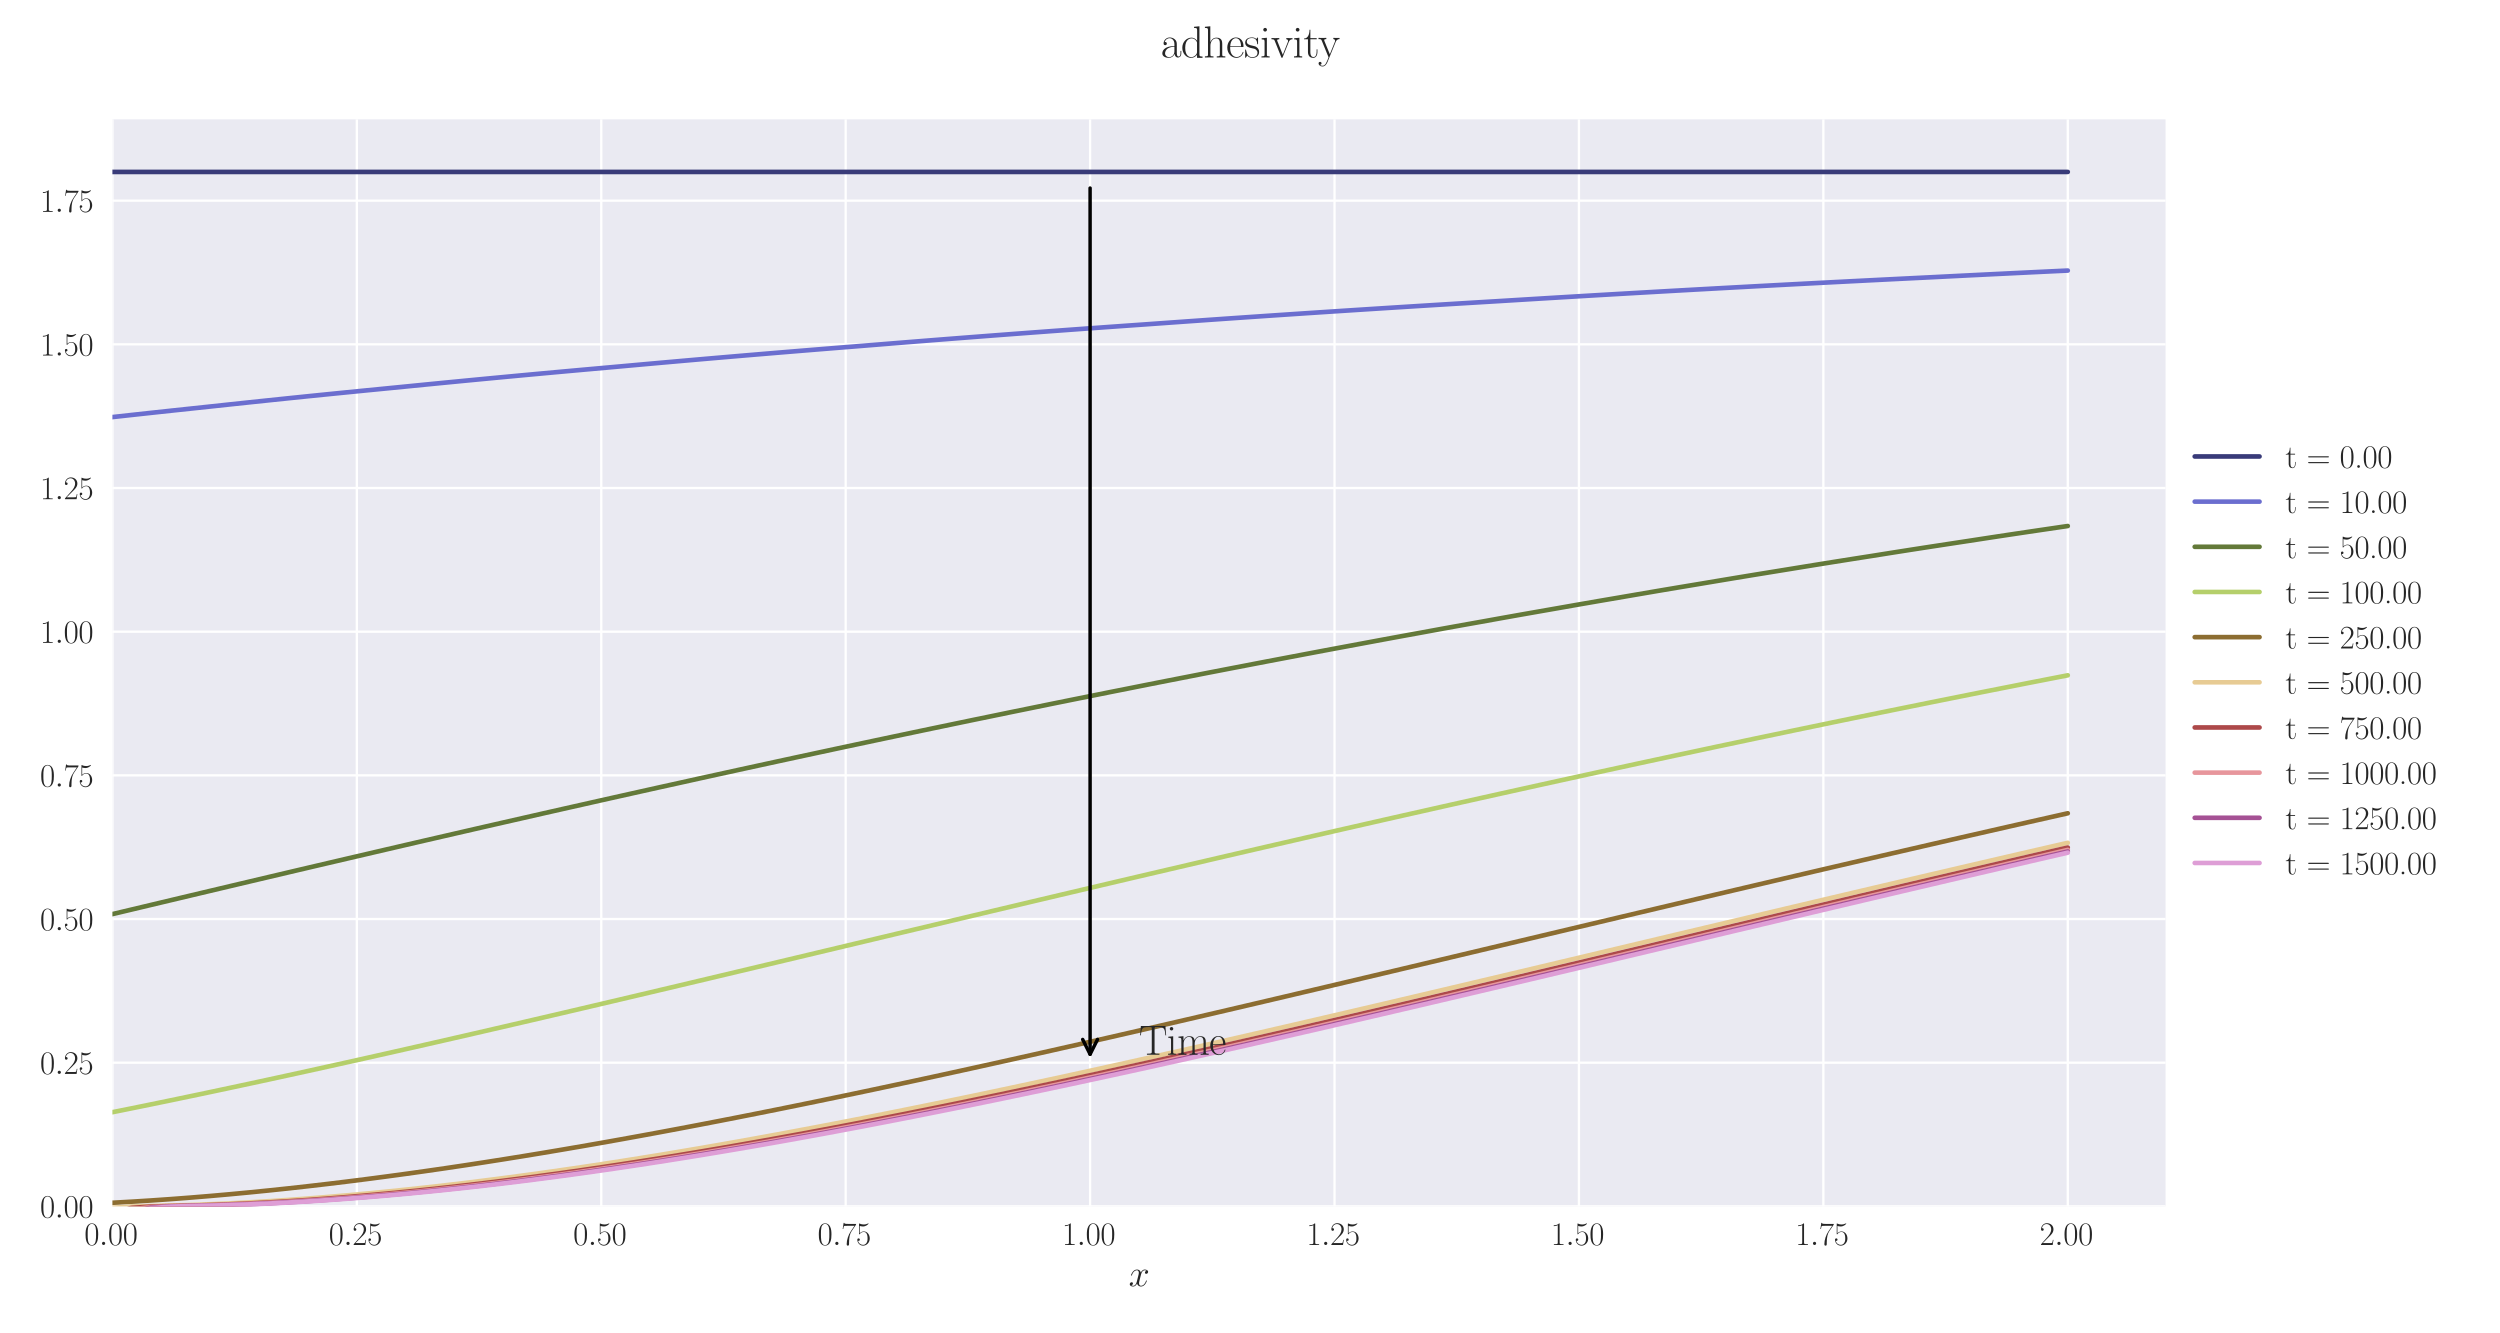 <?xml version="1.0" encoding="utf-8" standalone="no"?>
<!DOCTYPE svg PUBLIC "-//W3C//DTD SVG 1.1//EN"
  "http://www.w3.org/Graphics/SVG/1.1/DTD/svg11.dtd">
<svg xmlns:xlink="http://www.w3.org/1999/xlink" width="1080pt" height="576pt" viewBox="0 0 1080 576" xmlns="http://www.w3.org/2000/svg" version="1.1">
 <defs>
  <style type="text/css">*{stroke-linejoin: round; stroke-linecap: butt}</style>
 </defs>
 <g id="figure_1">
  <g id="patch_1">
   <path d="M 0 576 
L 1080 576 
L 1080 0 
L 0 0 
z
" style="fill: #ffffff"/>
  </g>
  <g id="axes_1">
   <g id="patch_2">
    <path d="M 48.559 521.153 
L 935.518 521.153 
L 935.518 51.564 
L 48.559 51.564 
z
" style="fill: #eaeaf2"/>
   </g>
   <g id="matplotlib.axis_1">
    <g id="xtick_1">
     <g id="line2d_1">
      <path d="M 48.559 521.153 
L 48.559 51.564 
" clip-path="url(#p261c149f44)" style="fill: none; stroke: #ffffff; stroke-linecap: round"/>
     </g>
     <g id="line2d_2"/>
     <g id="text_1">
      <!-- $\mathdefault{0.00}$ -->
      <g style="fill: #262626" transform="translate(36.42 537.839) scale(0.14 -0.14)">
       <defs>
        <path id="CMR17-30" d="M 2688 2025 
C 2688 2416 2682 3080 2413 3591 
C 2176 4039 1798 4198 1466 4198 
C 1158 4198 768 4058 525 3597 
C 269 3118 243 2524 243 2025 
C 243 1661 250 1106 448 619 
C 723 -39 1216 -128 1466 -128 
C 1760 -128 2208 -7 2470 600 
C 2662 1042 2688 1559 2688 2025 
z
M 1466 -26 
C 1056 -26 813 325 723 812 
C 653 1188 653 1738 653 2096 
C 653 2588 653 2997 736 3387 
C 858 3929 1216 4096 1466 4096 
C 1728 4096 2067 3923 2189 3400 
C 2272 3036 2278 2607 2278 2096 
C 2278 1680 2278 1169 2202 792 
C 2067 95 1690 -26 1466 -26 
z
" transform="scale(0.016)"/>
        <path id="CMMI12-3a" d="M 1178 307 
C 1178 492 1024 619 870 619 
C 685 619 557 466 557 313 
C 557 128 710 0 864 0 
C 1050 0 1178 153 1178 307 
z
" transform="scale(0.016)"/>
       </defs>
       <use xlink:href="#CMR17-30" transform="scale(0.996)"/>
       <use xlink:href="#CMMI12-3a" transform="translate(45.69 0) scale(0.996)"/>
       <use xlink:href="#CMR17-30" transform="translate(72.788 0) scale(0.996)"/>
       <use xlink:href="#CMR17-30" transform="translate(118.478 0) scale(0.996)"/>
      </g>
     </g>
    </g>
    <g id="xtick_2">
     <g id="line2d_3">
      <path d="M 154.149 521.153 
L 154.149 51.564 
" clip-path="url(#p261c149f44)" style="fill: none; stroke: #ffffff; stroke-linecap: round"/>
     </g>
     <g id="line2d_4"/>
     <g id="text_2">
      <!-- $\mathdefault{0.25}$ -->
      <g style="fill: #262626" transform="translate(142.01 537.839) scale(0.14 -0.14)">
       <defs>
        <path id="CMR17-32" d="M 2669 989 
L 2554 989 
C 2490 536 2438 459 2413 420 
C 2381 369 1920 369 1830 369 
L 602 369 
C 832 619 1280 1072 1824 1597 
C 2214 1967 2669 2402 2669 3035 
C 2669 3790 2067 4224 1395 4224 
C 691 4224 262 3604 262 3030 
C 262 2780 448 2748 525 2748 
C 589 2748 781 2787 781 3010 
C 781 3207 614 3264 525 3264 
C 486 3264 448 3258 422 3245 
C 544 3790 915 4058 1306 4058 
C 1862 4058 2227 3617 2227 3035 
C 2227 2479 1901 2000 1536 1584 
L 262 146 
L 262 0 
L 2515 0 
L 2669 989 
z
" transform="scale(0.016)"/>
        <path id="CMR17-35" d="M 730 3692 
C 794 3666 1056 3584 1325 3584 
C 1920 3584 2246 3911 2432 4100 
C 2432 4157 2432 4192 2394 4192 
C 2387 4192 2374 4192 2323 4163 
C 2099 4058 1837 3973 1517 3973 
C 1325 3973 1037 3999 723 4139 
C 653 4171 640 4171 634 4171 
C 602 4171 595 4164 595 4037 
L 595 2203 
C 595 2089 595 2057 659 2057 
C 691 2057 704 2070 736 2114 
C 941 2401 1222 2522 1542 2522 
C 1766 2522 2246 2382 2246 1289 
C 2246 1085 2246 715 2054 421 
C 1894 159 1645 25 1370 25 
C 947 25 518 320 403 814 
C 429 807 480 795 506 795 
C 589 795 749 840 749 1038 
C 749 1210 627 1280 506 1280 
C 358 1280 262 1190 262 1011 
C 262 454 704 -128 1382 -128 
C 2042 -128 2669 440 2669 1264 
C 2669 2030 2170 2624 1549 2624 
C 1222 2624 947 2503 730 2274 
L 730 3692 
z
" transform="scale(0.016)"/>
       </defs>
       <use xlink:href="#CMR17-30" transform="scale(0.996)"/>
       <use xlink:href="#CMMI12-3a" transform="translate(45.69 0) scale(0.996)"/>
       <use xlink:href="#CMR17-32" transform="translate(72.788 0) scale(0.996)"/>
       <use xlink:href="#CMR17-35" transform="translate(118.478 0) scale(0.996)"/>
      </g>
     </g>
    </g>
    <g id="xtick_3">
     <g id="line2d_5">
      <path d="M 259.74 521.153 
L 259.74 51.564 
" clip-path="url(#p261c149f44)" style="fill: none; stroke: #ffffff; stroke-linecap: round"/>
     </g>
     <g id="line2d_6"/>
     <g id="text_3">
      <!-- $\mathdefault{0.50}$ -->
      <g style="fill: #262626" transform="translate(247.6 537.839) scale(0.14 -0.14)">
       <use xlink:href="#CMR17-30" transform="scale(0.996)"/>
       <use xlink:href="#CMMI12-3a" transform="translate(45.69 0) scale(0.996)"/>
       <use xlink:href="#CMR17-35" transform="translate(72.788 0) scale(0.996)"/>
       <use xlink:href="#CMR17-30" transform="translate(118.478 0) scale(0.996)"/>
      </g>
     </g>
    </g>
    <g id="xtick_4">
     <g id="line2d_7">
      <path d="M 365.33 521.153 
L 365.33 51.564 
" clip-path="url(#p261c149f44)" style="fill: none; stroke: #ffffff; stroke-linecap: round"/>
     </g>
     <g id="line2d_8"/>
     <g id="text_4">
      <!-- $\mathdefault{0.75}$ -->
      <g style="fill: #262626" transform="translate(353.19 537.839) scale(0.14 -0.14)">
       <defs>
        <path id="CMR17-37" d="M 2886 3941 
L 2886 4081 
L 1382 4081 
C 634 4081 621 4165 595 4288 
L 480 4288 
L 294 3094 
L 410 3094 
C 429 3215 474 3540 550 3661 
C 589 3712 1062 3712 1171 3712 
L 2579 3712 
L 1869 2661 
C 1395 1954 1069 999 1069 165 
C 1069 89 1069 -128 1299 -128 
C 1530 -128 1530 89 1530 171 
L 1530 465 
C 1530 1508 1709 2196 2003 2636 
L 2886 3941 
z
" transform="scale(0.016)"/>
       </defs>
       <use xlink:href="#CMR17-30" transform="scale(0.996)"/>
       <use xlink:href="#CMMI12-3a" transform="translate(45.69 0) scale(0.996)"/>
       <use xlink:href="#CMR17-37" transform="translate(72.788 0) scale(0.996)"/>
       <use xlink:href="#CMR17-35" transform="translate(118.478 0) scale(0.996)"/>
      </g>
     </g>
    </g>
    <g id="xtick_5">
     <g id="line2d_9">
      <path d="M 470.92 521.153 
L 470.92 51.564 
" clip-path="url(#p261c149f44)" style="fill: none; stroke: #ffffff; stroke-linecap: round"/>
     </g>
     <g id="line2d_10"/>
     <g id="text_5">
      <!-- $\mathdefault{1.00}$ -->
      <g style="fill: #262626" transform="translate(458.781 537.839) scale(0.14 -0.14)">
       <defs>
        <path id="CMR17-31" d="M 1702 4058 
C 1702 4192 1696 4192 1606 4192 
C 1357 3916 979 3827 621 3827 
C 602 3827 570 3827 563 3808 
C 557 3795 557 3782 557 3648 
C 755 3648 1088 3686 1344 3839 
L 1344 461 
C 1344 236 1331 160 781 160 
L 589 160 
L 589 0 
C 896 0 1216 0 1523 0 
C 1830 0 2150 0 2458 0 
L 2458 160 
L 2266 160 
C 1715 160 1702 230 1702 458 
L 1702 4058 
z
" transform="scale(0.016)"/>
       </defs>
       <use xlink:href="#CMR17-31" transform="scale(0.996)"/>
       <use xlink:href="#CMMI12-3a" transform="translate(45.69 0) scale(0.996)"/>
       <use xlink:href="#CMR17-30" transform="translate(72.788 0) scale(0.996)"/>
       <use xlink:href="#CMR17-30" transform="translate(118.478 0) scale(0.996)"/>
      </g>
     </g>
    </g>
    <g id="xtick_6">
     <g id="line2d_11">
      <path d="M 576.511 521.153 
L 576.511 51.564 
" clip-path="url(#p261c149f44)" style="fill: none; stroke: #ffffff; stroke-linecap: round"/>
     </g>
     <g id="line2d_12"/>
     <g id="text_6">
      <!-- $\mathdefault{1.25}$ -->
      <g style="fill: #262626" transform="translate(564.371 537.839) scale(0.14 -0.14)">
       <use xlink:href="#CMR17-31" transform="scale(0.996)"/>
       <use xlink:href="#CMMI12-3a" transform="translate(45.69 0) scale(0.996)"/>
       <use xlink:href="#CMR17-32" transform="translate(72.788 0) scale(0.996)"/>
       <use xlink:href="#CMR17-35" transform="translate(118.478 0) scale(0.996)"/>
      </g>
     </g>
    </g>
    <g id="xtick_7">
     <g id="line2d_13">
      <path d="M 682.101 521.153 
L 682.101 51.564 
" clip-path="url(#p261c149f44)" style="fill: none; stroke: #ffffff; stroke-linecap: round"/>
     </g>
     <g id="line2d_14"/>
     <g id="text_7">
      <!-- $\mathdefault{1.50}$ -->
      <g style="fill: #262626" transform="translate(669.961 537.839) scale(0.14 -0.14)">
       <use xlink:href="#CMR17-31" transform="scale(0.996)"/>
       <use xlink:href="#CMMI12-3a" transform="translate(45.69 0) scale(0.996)"/>
       <use xlink:href="#CMR17-35" transform="translate(72.788 0) scale(0.996)"/>
       <use xlink:href="#CMR17-30" transform="translate(118.478 0) scale(0.996)"/>
      </g>
     </g>
    </g>
    <g id="xtick_8">
     <g id="line2d_15">
      <path d="M 787.691 521.153 
L 787.691 51.564 
" clip-path="url(#p261c149f44)" style="fill: none; stroke: #ffffff; stroke-linecap: round"/>
     </g>
     <g id="line2d_16"/>
     <g id="text_8">
      <!-- $\mathdefault{1.75}$ -->
      <g style="fill: #262626" transform="translate(775.552 537.839) scale(0.14 -0.14)">
       <use xlink:href="#CMR17-31" transform="scale(0.996)"/>
       <use xlink:href="#CMMI12-3a" transform="translate(45.69 0) scale(0.996)"/>
       <use xlink:href="#CMR17-37" transform="translate(72.788 0) scale(0.996)"/>
       <use xlink:href="#CMR17-35" transform="translate(118.478 0) scale(0.996)"/>
      </g>
     </g>
    </g>
    <g id="xtick_9">
     <g id="line2d_17">
      <path d="M 893.282 521.153 
L 893.282 51.564 
" clip-path="url(#p261c149f44)" style="fill: none; stroke: #ffffff; stroke-linecap: round"/>
     </g>
     <g id="line2d_18"/>
     <g id="text_9">
      <!-- $\mathdefault{2.00}$ -->
      <g style="fill: #262626" transform="translate(881.142 537.839) scale(0.14 -0.14)">
       <use xlink:href="#CMR17-32" transform="scale(0.996)"/>
       <use xlink:href="#CMMI12-3a" transform="translate(45.69 0) scale(0.996)"/>
       <use xlink:href="#CMR17-30" transform="translate(72.788 0) scale(0.996)"/>
       <use xlink:href="#CMR17-30" transform="translate(118.478 0) scale(0.996)"/>
      </g>
     </g>
    </g>
    <g id="text_10">
     <!-- $x$ -->
     <g style="fill: #262626" transform="translate(487.604 555.621) scale(0.16 -0.16)">
      <defs>
       <path id="CMMI12-78" d="M 3034 2606 
C 2829 2567 2752 2414 2752 2293 
C 2752 2139 2874 2088 2963 2088 
C 3155 2088 3290 2254 3290 2427 
C 3290 2695 2982 2816 2714 2816 
C 2323 2816 2106 2433 2048 2312 
C 1901 2816 1504 2816 1389 2816 
C 736 2816 390 1980 390 1839 
C 390 1814 416 1782 461 1782 
C 512 1782 525 1820 538 1846 
C 755 2555 1184 2689 1370 2689 
C 1658 2689 1715 2420 1715 2267 
C 1715 2127 1677 1980 1600 1673 
L 1382 798 
C 1286 415 1101 64 762 64 
C 730 64 570 64 435 147 
C 666 192 717 383 717 460 
C 717 588 621 664 499 664 
C 346 664 179 530 179 326 
C 179 57 480 -64 755 -64 
C 1062 -64 1280 179 1414 441 
C 1517 64 1837 -64 2074 -64 
C 2726 -64 3072 773 3072 913 
C 3072 945 3046 971 3008 971 
C 2950 971 2944 939 2925 888 
C 2752 326 2381 64 2093 64 
C 1869 64 1747 230 1747 492 
C 1747 632 1773 734 1875 1156 
L 2099 2024 
C 2195 2408 2413 2689 2707 2689 
C 2720 2689 2899 2689 3034 2606 
z
" transform="scale(0.016)"/>
      </defs>
      <use xlink:href="#CMMI12-78" transform="scale(0.996)"/>
     </g>
    </g>
   </g>
   <g id="matplotlib.axis_2">
    <g id="ytick_1">
     <g id="line2d_19">
      <path d="M 48.559 521.153 
L 935.518 521.153 
" clip-path="url(#p261c149f44)" style="fill: none; stroke: #ffffff; stroke-linecap: round"/>
     </g>
     <g id="line2d_20"/>
     <g id="text_11">
      <!-- $\mathdefault{0.00}$ -->
      <g style="fill: #262626" transform="translate(17.28 525.996) scale(0.14 -0.14)">
       <use xlink:href="#CMR17-30" transform="scale(0.996)"/>
       <use xlink:href="#CMMI12-3a" transform="translate(45.69 0) scale(0.996)"/>
       <use xlink:href="#CMR17-30" transform="translate(72.788 0) scale(0.996)"/>
       <use xlink:href="#CMR17-30" transform="translate(118.478 0) scale(0.996)"/>
      </g>
     </g>
    </g>
    <g id="ytick_2">
     <g id="line2d_21">
      <path d="M 48.559 459.087 
L 935.518 459.087 
" clip-path="url(#p261c149f44)" style="fill: none; stroke: #ffffff; stroke-linecap: round"/>
     </g>
     <g id="line2d_22"/>
     <g id="text_12">
      <!-- $\mathdefault{0.25}$ -->
      <g style="fill: #262626" transform="translate(17.28 463.93) scale(0.14 -0.14)">
       <use xlink:href="#CMR17-30" transform="scale(0.996)"/>
       <use xlink:href="#CMMI12-3a" transform="translate(45.69 0) scale(0.996)"/>
       <use xlink:href="#CMR17-32" transform="translate(72.788 0) scale(0.996)"/>
       <use xlink:href="#CMR17-35" transform="translate(118.478 0) scale(0.996)"/>
      </g>
     </g>
    </g>
    <g id="ytick_3">
     <g id="line2d_23">
      <path d="M 48.559 397.02 
L 935.518 397.02 
" clip-path="url(#p261c149f44)" style="fill: none; stroke: #ffffff; stroke-linecap: round"/>
     </g>
     <g id="line2d_24"/>
     <g id="text_13">
      <!-- $\mathdefault{0.50}$ -->
      <g style="fill: #262626" transform="translate(17.28 401.863) scale(0.14 -0.14)">
       <use xlink:href="#CMR17-30" transform="scale(0.996)"/>
       <use xlink:href="#CMMI12-3a" transform="translate(45.69 0) scale(0.996)"/>
       <use xlink:href="#CMR17-35" transform="translate(72.788 0) scale(0.996)"/>
       <use xlink:href="#CMR17-30" transform="translate(118.478 0) scale(0.996)"/>
      </g>
     </g>
    </g>
    <g id="ytick_4">
     <g id="line2d_25">
      <path d="M 48.559 334.954 
L 935.518 334.954 
" clip-path="url(#p261c149f44)" style="fill: none; stroke: #ffffff; stroke-linecap: round"/>
     </g>
     <g id="line2d_26"/>
     <g id="text_14">
      <!-- $\mathdefault{0.75}$ -->
      <g style="fill: #262626" transform="translate(17.28 339.797) scale(0.14 -0.14)">
       <use xlink:href="#CMR17-30" transform="scale(0.996)"/>
       <use xlink:href="#CMMI12-3a" transform="translate(45.69 0) scale(0.996)"/>
       <use xlink:href="#CMR17-37" transform="translate(72.788 0) scale(0.996)"/>
       <use xlink:href="#CMR17-35" transform="translate(118.478 0) scale(0.996)"/>
      </g>
     </g>
    </g>
    <g id="ytick_5">
     <g id="line2d_27">
      <path d="M 48.559 272.888 
L 935.518 272.888 
" clip-path="url(#p261c149f44)" style="fill: none; stroke: #ffffff; stroke-linecap: round"/>
     </g>
     <g id="line2d_28"/>
     <g id="text_15">
      <!-- $\mathdefault{1.00}$ -->
      <g style="fill: #262626" transform="translate(17.28 277.731) scale(0.14 -0.14)">
       <use xlink:href="#CMR17-31" transform="scale(0.996)"/>
       <use xlink:href="#CMMI12-3a" transform="translate(45.69 0) scale(0.996)"/>
       <use xlink:href="#CMR17-30" transform="translate(72.788 0) scale(0.996)"/>
       <use xlink:href="#CMR17-30" transform="translate(118.478 0) scale(0.996)"/>
      </g>
     </g>
    </g>
    <g id="ytick_6">
     <g id="line2d_29">
      <path d="M 48.559 210.821 
L 935.518 210.821 
" clip-path="url(#p261c149f44)" style="fill: none; stroke: #ffffff; stroke-linecap: round"/>
     </g>
     <g id="line2d_30"/>
     <g id="text_16">
      <!-- $\mathdefault{1.25}$ -->
      <g style="fill: #262626" transform="translate(17.28 215.664) scale(0.14 -0.14)">
       <use xlink:href="#CMR17-31" transform="scale(0.996)"/>
       <use xlink:href="#CMMI12-3a" transform="translate(45.69 0) scale(0.996)"/>
       <use xlink:href="#CMR17-32" transform="translate(72.788 0) scale(0.996)"/>
       <use xlink:href="#CMR17-35" transform="translate(118.478 0) scale(0.996)"/>
      </g>
     </g>
    </g>
    <g id="ytick_7">
     <g id="line2d_31">
      <path d="M 48.559 148.755 
L 935.518 148.755 
" clip-path="url(#p261c149f44)" style="fill: none; stroke: #ffffff; stroke-linecap: round"/>
     </g>
     <g id="line2d_32"/>
     <g id="text_17">
      <!-- $\mathdefault{1.50}$ -->
      <g style="fill: #262626" transform="translate(17.28 153.598) scale(0.14 -0.14)">
       <use xlink:href="#CMR17-31" transform="scale(0.996)"/>
       <use xlink:href="#CMMI12-3a" transform="translate(45.69 0) scale(0.996)"/>
       <use xlink:href="#CMR17-35" transform="translate(72.788 0) scale(0.996)"/>
       <use xlink:href="#CMR17-30" transform="translate(118.478 0) scale(0.996)"/>
      </g>
     </g>
    </g>
    <g id="ytick_8">
     <g id="line2d_33">
      <path d="M 48.559 86.688 
L 935.518 86.688 
" clip-path="url(#p261c149f44)" style="fill: none; stroke: #ffffff; stroke-linecap: round"/>
     </g>
     <g id="line2d_34"/>
     <g id="text_18">
      <!-- $\mathdefault{1.75}$ -->
      <g style="fill: #262626" transform="translate(17.28 91.531) scale(0.14 -0.14)">
       <use xlink:href="#CMR17-31" transform="scale(0.996)"/>
       <use xlink:href="#CMMI12-3a" transform="translate(45.69 0) scale(0.996)"/>
       <use xlink:href="#CMR17-37" transform="translate(72.788 0) scale(0.996)"/>
       <use xlink:href="#CMR17-35" transform="translate(118.478 0) scale(0.996)"/>
      </g>
     </g>
    </g>
   </g>
   <g id="line2d_35">
    <path d="M 48.559 74.275 
L 57.006 74.275 
L 65.454 74.275 
L 73.901 74.275 
L 82.348 74.275 
L 90.795 74.275 
L 99.242 74.275 
L 107.69 74.275 
L 116.137 74.275 
L 124.584 74.275 
L 133.031 74.275 
L 141.479 74.275 
L 149.926 74.275 
L 158.373 74.275 
L 166.82 74.275 
L 175.267 74.275 
L 183.715 74.275 
L 192.162 74.275 
L 200.609 74.275 
L 209.056 74.275 
L 217.504 74.275 
L 225.951 74.275 
L 234.398 74.275 
L 242.845 74.275 
L 251.292 74.275 
L 259.74 74.275 
L 268.187 74.275 
L 276.634 74.275 
L 285.081 74.275 
L 293.529 74.275 
L 301.976 74.275 
L 310.423 74.275 
L 318.87 74.275 
L 327.317 74.275 
L 335.765 74.275 
L 344.212 74.275 
L 352.659 74.275 
L 361.106 74.275 
L 369.554 74.275 
L 378.001 74.275 
L 386.448 74.275 
L 394.895 74.275 
L 403.343 74.275 
L 411.79 74.275 
L 420.237 74.275 
L 428.684 74.275 
L 437.131 74.275 
L 445.579 74.275 
L 454.026 74.275 
L 462.473 74.275 
L 470.92 74.275 
L 479.368 74.275 
L 487.815 74.275 
L 496.262 74.275 
L 504.709 74.275 
L 513.156 74.275 
L 521.604 74.275 
L 530.051 74.275 
L 538.498 74.275 
L 546.945 74.275 
L 555.393 74.275 
L 563.84 74.275 
L 572.287 74.275 
L 580.734 74.275 
L 589.181 74.275 
L 597.629 74.275 
L 606.076 74.275 
L 614.523 74.275 
L 622.97 74.275 
L 631.418 74.275 
L 639.865 74.275 
L 648.312 74.275 
L 656.759 74.275 
L 665.206 74.275 
L 673.654 74.275 
L 682.101 74.275 
L 690.548 74.275 
L 698.995 74.275 
L 707.443 74.275 
L 715.89 74.275 
L 724.337 74.275 
L 732.784 74.275 
L 741.232 74.275 
L 749.679 74.275 
L 758.126 74.275 
L 766.573 74.275 
L 775.02 74.275 
L 783.468 74.275 
L 791.915 74.275 
L 800.362 74.275 
L 808.809 74.275 
L 817.257 74.275 
L 825.704 74.275 
L 834.151 74.275 
L 842.598 74.275 
L 851.045 74.275 
L 859.493 74.275 
L 867.94 74.275 
L 876.387 74.275 
L 884.834 74.275 
L 893.282 74.275 
" clip-path="url(#p261c149f44)" style="fill: none; stroke: #393b79; stroke-width: 2; stroke-linecap: round"/>
   </g>
   <g id="line2d_36">
    <path d="M 48.559 180.182 
L 57.006 179.249 
L 65.454 178.328 
L 73.901 177.418 
L 82.348 176.519 
L 90.795 175.622 
L 99.242 174.712 
L 107.69 173.813 
L 116.137 172.925 
L 124.584 172.047 
L 133.031 171.179 
L 141.479 170.322 
L 149.926 169.475 
L 158.373 168.638 
L 166.82 167.811 
L 175.267 166.98 
L 183.715 166.141 
L 192.162 165.313 
L 200.609 164.494 
L 209.056 163.685 
L 217.504 162.886 
L 225.951 162.095 
L 234.398 161.314 
L 242.845 160.542 
L 251.292 159.779 
L 259.74 159.024 
L 268.187 158.268 
L 276.634 157.503 
L 285.081 156.746 
L 293.529 155.999 
L 301.976 155.259 
L 310.423 154.528 
L 318.87 153.806 
L 327.317 153.091 
L 335.765 152.385 
L 344.212 151.687 
L 352.659 150.997 
L 361.106 150.314 
L 369.554 149.639 
L 378.001 148.956 
L 386.448 148.271 
L 394.895 147.593 
L 403.343 146.923 
L 411.79 146.261 
L 420.237 145.606 
L 428.684 144.958 
L 437.131 144.317 
L 445.579 143.684 
L 454.026 143.058 
L 462.473 142.438 
L 470.92 141.826 
L 479.368 141.22 
L 487.815 140.621 
L 496.262 140.028 
L 504.709 139.425 
L 513.156 138.823 
L 521.604 138.227 
L 530.051 137.638 
L 538.498 137.055 
L 546.945 136.479 
L 555.393 135.909 
L 563.84 135.345 
L 572.287 134.787 
L 580.734 134.235 
L 589.181 133.69 
L 597.629 133.15 
L 606.076 132.616 
L 614.523 132.088 
L 622.97 131.565 
L 631.418 131.048 
L 639.865 130.537 
L 648.312 130.031 
L 656.759 129.512 
L 665.206 128.998 
L 673.654 128.489 
L 682.101 127.985 
L 690.548 127.487 
L 698.995 126.994 
L 707.443 126.506 
L 715.89 126.024 
L 724.337 125.546 
L 732.784 125.074 
L 741.232 124.607 
L 749.679 124.144 
L 758.126 123.687 
L 766.573 123.234 
L 775.02 122.787 
L 783.468 122.344 
L 791.915 121.905 
L 800.362 121.472 
L 808.809 121.042 
L 817.257 120.618 
L 825.704 120.198 
L 834.151 119.782 
L 842.598 119.356 
L 851.045 118.932 
L 859.493 118.513 
L 867.94 118.099 
L 876.387 117.688 
L 884.834 117.282 
L 893.282 116.881 
" clip-path="url(#p261c149f44)" style="fill: none; stroke: #6b6ecf; stroke-width: 2; stroke-linecap: round"/>
   </g>
   <g id="line2d_37">
    <path d="M 48.559 394.901 
L 57.006 392.887 
L 65.454 390.874 
L 73.901 388.864 
L 82.348 386.856 
L 90.795 384.852 
L 99.242 382.85 
L 107.69 380.851 
L 116.137 378.856 
L 124.584 376.866 
L 133.031 374.88 
L 141.479 372.9 
L 149.926 370.926 
L 158.373 368.957 
L 166.82 366.986 
L 175.267 365.023 
L 183.715 363.067 
L 192.162 361.122 
L 200.609 359.174 
L 209.056 357.232 
L 217.504 355.302 
L 225.951 353.379 
L 234.398 351.453 
L 242.845 349.541 
L 251.292 347.638 
L 259.74 345.731 
L 268.187 343.842 
L 276.634 341.954 
L 285.081 340.072 
L 293.529 338.209 
L 301.976 336.334 
L 310.423 334.483 
L 318.87 332.628 
L 327.317 330.788 
L 335.765 328.953 
L 344.212 327.126 
L 352.659 325.309 
L 361.106 323.496 
L 369.554 321.696 
L 378.001 319.899 
L 386.448 318.114 
L 394.895 316.336 
L 403.343 314.565 
L 411.79 312.807 
L 420.237 311.049 
L 428.684 309.316 
L 437.131 307.569 
L 445.579 305.851 
L 454.026 304.125 
L 462.473 302.417 
L 470.92 300.721 
L 479.368 299.021 
L 487.815 297.349 
L 496.262 295.666 
L 504.709 294.001 
L 513.156 292.355 
L 521.604 290.695 
L 530.051 289.062 
L 538.498 287.436 
L 546.945 285.807 
L 555.393 284.203 
L 563.84 282.601 
L 572.287 281 
L 580.734 279.424 
L 589.181 277.851 
L 597.629 276.276 
L 606.076 274.725 
L 614.523 273.186 
L 622.97 271.635 
L 631.418 270.108 
L 639.865 268.604 
L 648.312 267.08 
L 656.759 265.574 
L 665.206 264.09 
L 673.654 262.612 
L 682.101 261.126 
L 690.548 259.662 
L 698.995 258.219 
L 707.443 256.768 
L 715.89 255.321 
L 724.337 253.895 
L 732.784 252.49 
L 741.232 251.073 
L 749.679 249.663 
L 758.126 248.273 
L 766.573 246.902 
L 775.02 245.528 
L 783.468 244.152 
L 791.915 242.794 
L 800.362 241.456 
L 808.809 240.133 
L 817.257 238.787 
L 825.704 237.46 
L 834.151 236.152 
L 842.598 234.861 
L 851.045 233.573 
L 859.493 232.274 
L 867.94 230.993 
L 876.387 229.729 
L 884.834 228.481 
L 893.282 227.239 
" clip-path="url(#p261c149f44)" style="fill: none; stroke: #637939; stroke-width: 2; stroke-linecap: round"/>
   </g>
   <g id="line2d_38">
    <path d="M 48.559 480.475 
L 57.006 478.772 
L 65.454 477.05 
L 73.901 475.309 
L 82.348 473.55 
L 90.795 471.775 
L 99.242 469.982 
L 107.69 468.174 
L 116.137 466.352 
L 124.584 464.515 
L 133.031 462.665 
L 141.479 460.803 
L 149.926 458.927 
L 158.373 457.041 
L 166.82 455.142 
L 175.267 453.233 
L 183.715 451.316 
L 192.162 449.387 
L 200.609 447.452 
L 209.056 445.507 
L 217.504 443.555 
L 225.951 441.596 
L 234.398 439.631 
L 242.845 437.659 
L 251.292 435.681 
L 259.74 433.698 
L 268.187 431.709 
L 276.634 429.717 
L 285.081 427.721 
L 293.529 425.724 
L 301.976 423.719 
L 310.423 421.715 
L 318.87 419.707 
L 327.317 417.698 
L 335.765 415.687 
L 344.212 413.677 
L 352.659 411.662 
L 361.106 409.65 
L 369.554 407.637 
L 378.001 405.622 
L 386.448 403.61 
L 394.895 401.6 
L 403.343 399.591 
L 411.79 397.579 
L 420.237 395.571 
L 428.684 393.564 
L 437.131 391.561 
L 445.579 389.559 
L 454.026 387.561 
L 462.473 385.566 
L 470.92 383.574 
L 479.368 381.586 
L 487.815 379.601 
L 496.262 377.621 
L 504.709 375.647 
L 513.156 373.676 
L 521.604 371.705 
L 530.051 369.739 
L 538.498 367.781 
L 546.945 365.83 
L 555.393 363.887 
L 563.84 361.939 
L 572.287 360 
L 580.734 358.071 
L 589.181 356.149 
L 597.629 354.225 
L 606.076 352.312 
L 614.523 350.412 
L 622.97 348.505 
L 631.418 346.613 
L 639.865 344.73 
L 648.312 342.844 
L 656.759 340.977 
L 665.206 339.107 
L 673.654 337.249 
L 682.101 335.4 
L 690.548 333.552 
L 698.995 331.724 
L 707.443 329.886 
L 715.89 328.076 
L 724.337 326.252 
L 732.784 324.457 
L 741.232 322.649 
L 749.679 320.87 
L 758.126 319.078 
L 766.573 317.318 
L 775.02 315.54 
L 783.468 313.793 
L 791.915 312.036 
L 800.362 310.3 
L 808.809 308.568 
L 817.257 306.843 
L 825.704 305.137 
L 834.151 303.421 
L 842.598 301.734 
L 851.045 300.038 
L 859.493 298.358 
L 867.94 296.697 
L 876.387 295.024 
L 884.834 293.377 
L 893.282 291.732 
" clip-path="url(#p261c149f44)" style="fill: none; stroke: #b5cf6b; stroke-width: 2; stroke-linecap: round"/>
   </g>
   <g id="line2d_39">
    <path d="M 48.559 519.595 
L 57.006 519.121 
L 65.454 518.59 
L 73.901 518.003 
L 82.348 517.36 
L 90.795 516.665 
L 99.242 515.919 
L 107.69 515.122 
L 116.137 514.276 
L 124.584 513.384 
L 133.031 512.445 
L 141.479 511.462 
L 149.926 510.436 
L 158.373 509.368 
L 166.82 508.259 
L 175.267 507.111 
L 183.715 505.925 
L 192.162 504.702 
L 200.609 503.443 
L 209.056 502.149 
L 217.504 500.822 
L 225.951 499.463 
L 234.398 498.071 
L 242.845 496.65 
L 251.292 495.199 
L 259.74 493.72 
L 268.187 492.214 
L 276.634 490.681 
L 285.081 489.123 
L 293.529 487.541 
L 301.976 485.934 
L 310.423 484.305 
L 318.87 482.654 
L 327.317 480.982 
L 335.765 479.289 
L 344.212 477.577 
L 352.659 475.847 
L 361.106 474.098 
L 369.554 472.333 
L 378.001 470.551 
L 386.448 468.753 
L 394.895 466.941 
L 403.343 465.113 
L 411.79 463.273 
L 420.237 461.42 
L 428.684 459.553 
L 437.131 457.676 
L 445.579 455.786 
L 454.026 453.886 
L 462.473 451.977 
L 470.92 450.058 
L 479.368 448.13 
L 487.815 446.193 
L 496.262 444.25 
L 504.709 442.299 
L 513.156 440.341 
L 521.604 438.376 
L 530.051 436.406 
L 538.498 434.431 
L 546.945 432.451 
L 555.393 430.465 
L 563.84 428.475 
L 572.287 426.483 
L 580.734 424.489 
L 589.181 422.488 
L 597.629 420.489 
L 606.076 418.485 
L 614.523 416.481 
L 622.97 414.474 
L 631.418 412.469 
L 639.865 410.46 
L 648.312 408.452 
L 656.759 406.446 
L 665.206 404.439 
L 673.654 402.43 
L 682.101 400.424 
L 690.548 398.421 
L 698.995 396.419 
L 707.443 394.42 
L 715.89 392.423 
L 724.337 390.425 
L 732.784 388.431 
L 741.232 386.44 
L 749.679 384.453 
L 758.126 382.469 
L 766.573 380.487 
L 775.02 378.508 
L 783.468 376.533 
L 791.915 374.563 
L 800.362 372.599 
L 808.809 370.64 
L 817.257 368.689 
L 825.704 366.737 
L 834.151 364.789 
L 842.598 362.849 
L 851.045 360.918 
L 859.493 358.99 
L 867.94 357.063 
L 876.387 355.148 
L 884.834 353.243 
L 893.282 351.332 
" clip-path="url(#p261c149f44)" style="fill: none; stroke: #8c6d31; stroke-width: 2; stroke-linecap: round"/>
   </g>
   <g id="line2d_40">
    <path d="M 48.559 521.742 
L 57.006 521.19 
L 65.454 520.982 
L 73.901 520.795 
L 82.348 520.543 
L 90.795 520.227 
L 99.242 519.849 
L 107.69 519.411 
L 116.137 518.914 
L 124.584 518.36 
L 133.031 517.751 
L 141.479 517.088 
L 149.926 516.372 
L 158.373 515.605 
L 166.82 514.789 
L 175.267 513.925 
L 183.715 513.014 
L 192.162 512.058 
L 200.609 511.059 
L 209.056 510.016 
L 217.504 508.932 
L 225.951 507.808 
L 234.398 506.645 
L 242.845 505.445 
L 251.292 504.208 
L 259.74 502.936 
L 268.187 501.63 
L 276.634 500.29 
L 285.081 498.919 
L 293.529 497.516 
L 301.976 496.084 
L 310.423 494.622 
L 318.87 493.133 
L 327.317 491.617 
L 335.765 490.075 
L 344.212 488.508 
L 352.659 486.916 
L 361.106 485.302 
L 369.554 483.665 
L 378.001 482.006 
L 386.448 480.327 
L 394.895 478.628 
L 403.343 476.909 
L 411.79 475.173 
L 420.237 473.419 
L 428.684 471.647 
L 437.131 469.86 
L 445.579 468.057 
L 454.026 466.239 
L 462.473 464.408 
L 470.92 462.564 
L 479.368 460.705 
L 487.815 458.836 
L 496.262 456.955 
L 504.709 455.062 
L 513.156 453.159 
L 521.604 451.247 
L 530.051 449.325 
L 538.498 447.396 
L 546.945 445.456 
L 555.393 443.511 
L 563.84 441.558 
L 572.287 439.599 
L 580.734 437.634 
L 589.181 435.662 
L 597.629 433.685 
L 606.076 431.703 
L 614.523 429.717 
L 622.97 427.728 
L 631.418 425.737 
L 639.865 423.739 
L 648.312 421.741 
L 656.759 419.74 
L 665.206 417.738 
L 673.654 415.733 
L 682.101 413.729 
L 690.548 411.721 
L 698.995 409.715 
L 707.443 407.71 
L 715.89 405.701 
L 724.337 403.694 
L 732.784 401.691 
L 741.232 399.689 
L 749.679 397.684 
L 758.126 395.682 
L 766.573 393.682 
L 775.02 391.684 
L 783.468 389.69 
L 791.915 387.698 
L 800.362 385.709 
L 808.809 383.723 
L 817.257 381.741 
L 825.704 379.763 
L 834.151 377.79 
L 842.598 375.822 
L 851.045 373.854 
L 859.493 371.889 
L 867.94 369.93 
L 876.387 367.978 
L 884.834 366.034 
L 893.282 364.093 
" clip-path="url(#p261c149f44)" style="fill: none; stroke: #e7cb94; stroke-width: 2; stroke-linecap: round"/>
   </g>
   <g id="line2d_41">
    <path d="M 48.559 523.341 
L 57.006 521.783 
L 65.454 521.206 
L 73.901 520.989 
L 82.348 520.805 
L 90.795 520.556 
L 99.242 520.243 
L 107.69 519.868 
L 116.137 519.433 
L 124.584 518.939 
L 133.031 518.388 
L 141.479 517.781 
L 149.926 517.12 
L 158.373 516.407 
L 166.82 515.643 
L 175.267 514.829 
L 183.715 513.967 
L 192.162 513.059 
L 200.609 512.105 
L 209.056 511.107 
L 217.504 510.067 
L 225.951 508.985 
L 234.398 507.863 
L 242.845 506.702 
L 251.292 505.504 
L 259.74 504.269 
L 268.187 502.998 
L 276.634 501.694 
L 285.081 500.356 
L 293.529 498.986 
L 301.976 497.585 
L 310.423 496.154 
L 318.87 494.694 
L 327.317 493.207 
L 335.765 491.692 
L 344.212 490.151 
L 352.659 488.585 
L 361.106 486.995 
L 369.554 485.382 
L 378.001 483.746 
L 386.448 482.088 
L 394.895 480.41 
L 403.343 478.712 
L 411.79 476.995 
L 420.237 475.259 
L 428.684 473.506 
L 437.131 471.736 
L 445.579 469.949 
L 454.026 468.147 
L 462.473 466.331 
L 470.92 464.5 
L 479.368 462.656 
L 487.815 460.799 
L 496.262 458.93 
L 504.709 457.05 
L 513.156 455.157 
L 521.604 453.255 
L 530.051 451.344 
L 538.498 449.422 
L 546.945 447.494 
L 555.393 445.555 
L 563.84 443.609 
L 572.287 441.657 
L 580.734 439.699 
L 589.181 437.734 
L 597.629 435.763 
L 606.076 433.786 
L 614.523 431.804 
L 622.97 429.819 
L 631.418 427.831 
L 639.865 425.839 
L 648.312 423.841 
L 656.759 421.846 
L 665.206 419.843 
L 673.654 417.842 
L 682.101 415.836 
L 690.548 413.835 
L 698.995 411.825 
L 707.443 409.819 
L 715.89 407.815 
L 724.337 405.806 
L 732.784 403.799 
L 741.232 401.795 
L 749.679 399.793 
L 758.126 397.79 
L 766.573 395.787 
L 775.02 393.787 
L 783.468 391.79 
L 791.915 389.795 
L 800.362 387.803 
L 808.809 385.814 
L 817.257 383.828 
L 825.704 381.846 
L 834.151 379.869 
L 842.598 377.896 
L 851.045 375.927 
L 859.493 373.957 
L 867.94 371.993 
L 876.387 370.035 
L 884.834 368.083 
L 893.282 366.139 
" clip-path="url(#p261c149f44)" style="fill: none; stroke: #ad494a; stroke-width: 2; stroke-linecap: round"/>
   </g>
   <g id="line2d_42">
    <path d="M 48.559 525.032 
L 57.006 522.406 
L 65.454 521.437 
L 73.901 521.077 
L 82.348 520.909 
L 90.795 520.694 
L 99.242 520.415 
L 107.69 520.072 
L 116.137 519.668 
L 124.584 519.204 
L 133.031 518.683 
L 141.479 518.105 
L 149.926 517.472 
L 158.373 516.786 
L 166.82 516.048 
L 175.267 515.261 
L 183.715 514.424 
L 192.162 513.54 
L 200.609 512.609 
L 209.056 511.634 
L 217.504 510.616 
L 225.951 509.556 
L 234.398 508.455 
L 242.845 507.314 
L 251.292 506.135 
L 259.74 504.919 
L 268.187 503.667 
L 276.634 502.38 
L 285.081 501.06 
L 293.529 499.707 
L 301.976 498.322 
L 310.423 496.907 
L 318.87 495.462 
L 327.317 493.989 
L 335.765 492.488 
L 344.212 490.961 
L 352.659 489.408 
L 361.106 487.831 
L 369.554 486.23 
L 378.001 484.606 
L 386.448 482.959 
L 394.895 481.292 
L 403.343 479.604 
L 411.79 477.897 
L 420.237 476.171 
L 428.684 474.426 
L 437.131 472.665 
L 445.579 470.887 
L 454.026 469.093 
L 462.473 467.284 
L 470.92 465.461 
L 479.368 463.624 
L 487.815 461.773 
L 496.262 459.91 
L 504.709 458.036 
L 513.156 456.15 
L 521.604 454.254 
L 530.051 452.347 
L 538.498 450.431 
L 546.945 448.506 
L 555.393 446.573 
L 563.84 444.63 
L 572.287 442.682 
L 580.734 440.726 
L 589.181 438.765 
L 597.629 436.797 
L 606.076 434.823 
L 614.523 432.844 
L 622.97 430.861 
L 631.418 428.874 
L 639.865 426.886 
L 648.312 424.889 
L 656.759 422.893 
L 665.206 420.894 
L 673.654 418.892 
L 682.101 416.889 
L 690.548 414.884 
L 698.995 412.878 
L 707.443 410.875 
L 715.89 408.865 
L 724.337 406.859 
L 732.784 404.855 
L 741.232 402.849 
L 749.679 400.842 
L 758.126 398.838 
L 766.573 396.836 
L 775.02 394.837 
L 783.468 392.84 
L 791.915 390.844 
L 800.362 388.851 
L 808.809 386.861 
L 817.257 384.873 
L 825.704 382.889 
L 834.151 380.907 
L 842.598 378.929 
L 851.045 376.956 
L 859.493 374.987 
L 867.94 373.025 
L 876.387 371.068 
L 884.834 369.112 
L 893.282 367.159 
" clip-path="url(#p261c149f44)" style="fill: none; stroke: #e7969c; stroke-width: 2; stroke-linecap: round"/>
   </g>
   <g id="line2d_43">
    <path d="M 48.559 526.755 
L 57.006 523.038 
L 65.454 521.671 
L 73.901 521.164 
L 82.348 520.968 
L 90.795 520.776 
L 99.242 520.519 
L 107.69 520.198 
L 116.137 519.815 
L 124.584 519.372 
L 133.031 518.87 
L 141.479 518.311 
L 149.926 517.697 
L 158.373 517.03 
L 166.82 516.31 
L 175.267 515.539 
L 183.715 514.719 
L 192.162 513.851 
L 200.609 512.937 
L 209.056 511.978 
L 217.504 510.974 
L 225.951 509.928 
L 234.398 508.841 
L 242.845 507.714 
L 251.292 506.549 
L 259.74 505.345 
L 268.187 504.106 
L 276.634 502.831 
L 285.081 501.522 
L 293.529 500.18 
L 301.976 498.806 
L 310.423 497.401 
L 318.87 495.967 
L 327.317 494.503 
L 335.765 493.012 
L 344.212 491.494 
L 352.659 489.95 
L 361.106 488.381 
L 369.554 486.788 
L 378.001 485.172 
L 386.448 483.533 
L 394.895 481.873 
L 403.343 480.193 
L 411.79 478.492 
L 420.237 476.772 
L 428.684 475.034 
L 437.131 473.279 
L 445.579 471.506 
L 454.026 469.718 
L 462.473 467.915 
L 470.92 466.096 
L 479.368 464.264 
L 487.815 462.418 
L 496.262 460.559 
L 504.709 458.689 
L 513.156 456.807 
L 521.604 454.915 
L 530.051 453.011 
L 538.498 451.098 
L 546.945 449.177 
L 555.393 447.245 
L 563.84 445.307 
L 572.287 443.361 
L 580.734 441.409 
L 589.181 439.448 
L 597.629 437.482 
L 606.076 435.511 
L 614.523 433.535 
L 622.97 431.553 
L 631.418 429.566 
L 639.865 427.576 
L 648.312 425.585 
L 656.759 423.588 
L 665.206 421.589 
L 673.654 419.589 
L 682.101 417.586 
L 690.548 415.583 
L 698.995 413.578 
L 707.443 411.57 
L 715.89 409.566 
L 724.337 407.559 
L 732.784 405.551 
L 741.232 403.546 
L 749.679 401.543 
L 758.126 399.539 
L 766.573 397.535 
L 775.02 395.533 
L 783.468 393.534 
L 791.915 391.537 
L 800.362 389.543 
L 808.809 387.551 
L 817.257 385.563 
L 825.704 383.578 
L 834.151 381.596 
L 842.598 379.618 
L 851.045 377.645 
L 859.493 375.677 
L 867.94 373.713 
L 876.387 371.748 
L 884.834 369.789 
L 893.282 367.837 
" clip-path="url(#p261c149f44)" style="fill: none; stroke: #a55194; stroke-width: 2; stroke-linecap: round"/>
   </g>
   <g id="line2d_44">
    <path d="M 48.559 528.497 
L 57.006 523.675 
L 65.454 521.906 
L 73.901 521.252 
L 82.348 521.007 
L 90.795 520.832 
L 99.242 520.591 
L 107.69 520.287 
L 116.137 519.92 
L 124.584 519.492 
L 133.031 519.005 
L 141.479 518.461 
L 149.926 517.862 
L 158.373 517.208 
L 166.82 516.501 
L 175.267 515.744 
L 183.715 514.936 
L 192.162 514.081 
L 200.609 513.178 
L 209.056 512.23 
L 217.504 511.238 
L 225.951 510.203 
L 234.398 509.127 
L 242.845 508.01 
L 251.292 506.854 
L 259.74 505.66 
L 268.187 504.43 
L 276.634 503.164 
L 285.081 501.864 
L 293.529 500.53 
L 301.976 499.165 
L 310.423 497.768 
L 318.87 496.341 
L 327.317 494.885 
L 335.765 493.401 
L 344.212 491.89 
L 352.659 490.353 
L 361.106 488.79 
L 369.554 487.203 
L 378.001 485.593 
L 386.448 483.96 
L 394.895 482.306 
L 403.343 480.63 
L 411.79 478.935 
L 420.237 477.22 
L 428.684 475.487 
L 437.131 473.736 
L 445.579 471.968 
L 454.026 470.183 
L 462.473 468.384 
L 470.92 466.569 
L 479.368 464.741 
L 487.815 462.898 
L 496.262 461.043 
L 504.709 459.175 
L 513.156 457.296 
L 521.604 455.406 
L 530.051 453.506 
L 538.498 451.595 
L 546.945 449.676 
L 555.393 447.747 
L 563.84 445.812 
L 572.287 443.866 
L 580.734 441.915 
L 589.181 439.956 
L 597.629 437.992 
L 606.076 436.022 
L 614.523 434.046 
L 622.97 432.067 
L 631.418 430.083 
L 639.865 428.095 
L 648.312 426.101 
L 656.759 424.107 
L 665.206 422.11 
L 673.654 420.108 
L 682.101 418.108 
L 690.548 416.103 
L 698.995 414.099 
L 707.443 412.093 
L 715.89 410.085 
L 724.337 408.081 
L 732.784 406.075 
L 741.232 404.067 
L 749.679 402.061 
L 758.126 400.058 
L 766.573 398.057 
L 775.02 396.057 
L 783.468 394.056 
L 791.915 392.058 
L 800.362 390.063 
L 808.809 388.07 
L 817.257 386.081 
L 825.704 384.096 
L 834.151 382.114 
L 842.598 380.136 
L 851.045 378.163 
L 859.493 376.189 
L 867.94 374.22 
L 876.387 372.256 
L 884.834 370.298 
L 893.282 368.347 
" clip-path="url(#p261c149f44)" style="fill: none; stroke: #de9ed6; stroke-width: 2; stroke-linecap: round"/>
   </g>
   <g id="patch_3">
    <path d="M 48.559 521.153 
L 48.559 51.564 
" style="fill: none"/>
   </g>
   <g id="patch_4">
    <path d="M 935.518 521.153 
L 935.518 51.564 
" style="fill: none"/>
   </g>
   <g id="patch_5">
    <path d="M 48.559 521.153 
L 935.518 521.153 
" style="fill: none"/>
   </g>
   <g id="patch_6">
    <path d="M 48.559 51.564 
L 935.518 51.564 
" style="fill: none"/>
   </g>
   <g id="patch_7">
    <path d="M 470.92 81.243 
Q 470.92 269.183 470.92 455.446 
" style="fill: none; stroke: #000000; stroke-width: 1.5; stroke-linecap: round"/>
    <path d="M 474.12 449.046 
L 470.92 455.446 
L 467.72 449.046 
" style="fill: none; stroke: #000000; stroke-width: 1.5; stroke-linecap: round"/>
   </g>
   <g id="text_19">
    <!-- Time -->
    <g style="fill: #262626" transform="translate(492.038 455.633) scale(0.18 -0.18)">
     <defs>
      <path id="CMR17-54" d="M 3981 4326 
L 288 4326 
L 179 2918 
L 294 2918 
C 378 3976 467 4160 1453 4160 
C 1568 4160 1754 4160 1805 4154 
C 1926 4135 1926 4058 1926 3912 
L 1926 459 
C 1926 230 1907 160 1376 160 
L 1197 160 
L 1197 0 
C 1504 0 1824 0 2138 0 
C 2451 0 2771 0 3078 0 
L 3078 160 
L 2899 160 
C 2368 160 2349 230 2349 459 
L 2349 3912 
C 2349 4052 2349 4129 2464 4154 
C 2515 4160 2701 4160 2816 4160 
C 3795 4160 3891 3976 3974 2918 
L 4090 2918 
L 3981 4326 
z
" transform="scale(0.016)"/>
      <path id="CMR17-69" d="M 992 3909 
C 992 4049 877 4170 730 4170 
C 589 4170 467 4056 467 3909 
C 467 3769 582 3648 730 3648 
C 870 3648 992 3763 992 3909 
z
M 243 2706 
L 243 2541 
C 602 2541 653 2502 653 2197 
L 653 427 
C 653 184 627 153 218 153 
L 218 -13 
C 371 0 646 0 806 0 
C 960 0 1222 0 1370 -13 
L 1370 153 
C 992 153 979 191 979 420 
L 979 2776 
L 243 2706 
z
" transform="scale(0.016)"/>
      <path id="CMR17-6d" d="M 4326 1933 
C 4326 2252 4269 2790 3507 2790 
C 3072 2790 2771 2496 2656 2151 
L 2650 2151 
C 2573 2676 2195 2790 1837 2790 
C 1331 2790 1069 2400 973 2144 
L 966 2144 
L 966 2790 
L 211 2720 
L 211 2554 
C 589 2554 646 2515 646 2208 
L 646 428 
C 646 184 621 153 211 153 
L 211 -13 
C 365 0 646 0 813 0 
C 979 0 1267 0 1421 -13 
L 1421 153 
C 1011 153 986 178 986 428 
L 986 1658 
C 986 2247 1344 2688 1792 2688 
C 2266 2688 2317 2266 2317 1958 
L 2317 428 
C 2317 184 2291 153 1882 153 
L 1882 -13 
C 2035 0 2317 0 2483 0 
C 2650 0 2938 0 3091 -13 
L 3091 153 
C 2682 153 2656 178 2656 428 
L 2656 1658 
C 2656 2247 3014 2688 3462 2688 
C 3936 2688 3987 2266 3987 1958 
L 3987 428 
C 3987 184 3962 153 3552 153 
L 3552 -13 
C 3706 0 3987 0 4154 0 
C 4320 0 4608 0 4762 -13 
L 4762 153 
C 4352 153 4326 178 4326 428 
L 4326 1933 
z
" transform="scale(0.016)"/>
      <path id="CMR17-65" d="M 2438 1472 
C 2464 1498 2464 1511 2464 1576 
C 2464 2238 2118 2816 1389 2816 
C 710 2816 173 2169 173 1383 
C 173 551 781 -64 1459 -64 
C 2176 -64 2458 607 2458 740 
C 2458 784 2419 784 2406 784 
C 2362 784 2355 771 2330 696 
C 2189 265 1837 51 1504 51 
C 1229 51 954 203 781 480 
C 582 803 582 1176 582 1472 
L 2438 1472 
z
M 589 1568 
C 634 2505 1126 2714 1382 2714 
C 1818 2714 2112 2297 2118 1568 
L 589 1568 
z
" transform="scale(0.016)"/>
     </defs>
     <use xlink:href="#CMR17-54" transform="scale(0.996)"/>
     <use xlink:href="#CMR17-69" transform="translate(66.51 0) scale(0.996)"/>
     <use xlink:href="#CMR17-6d" transform="translate(91.381 0) scale(0.996)"/>
     <use xlink:href="#CMR17-65" transform="translate(168.301 0) scale(0.996)"/>
    </g>
   </g>
   <g id="legend_1">
    <g id="line2d_45">
     <path d="M 948.118 197.198 
L 962.118 197.198 
L 976.118 197.198 
" style="fill: none; stroke: #393b79; stroke-width: 2; stroke-linecap: round"/>
    </g>
    <g id="text_20">
     <!-- t = 0.00 -->
     <g style="fill: #262626" transform="translate(987.318 202.098) scale(0.14 -0.14)">
      <defs>
       <path id="CMR17-74" d="M 966 2560 
L 1862 2560 
L 1862 2725 
L 966 2725 
L 966 3904 
L 851 3904 
C 838 3245 614 2668 70 2668 
L 70 2560 
L 627 2560 
L 627 771 
C 627 650 627 -64 1370 -64 
C 1747 -64 1965 306 1965 777 
L 1965 1140 
L 1850 1140 
L 1850 783 
C 1850 344 1677 51 1408 51 
C 1222 51 966 178 966 758 
L 966 2560 
z
" transform="scale(0.016)"/>
       <path id="CMR17-3d" d="M 4115 2017 
C 4211 2017 4307 2017 4307 2125 
C 4307 2240 4198 2240 4090 2240 
L 512 2240 
C 403 2240 294 2240 294 2125 
C 294 2017 390 2017 486 2017 
L 4115 2017 
z
M 4090 896 
C 4198 896 4307 896 4307 1011 
C 4307 1119 4211 1119 4115 1119 
L 486 1119 
C 390 1119 294 1119 294 1011 
C 294 896 403 896 512 896 
L 4090 896 
z
" transform="scale(0.016)"/>
       <path id="CMR17-2e" d="M 1062 261 
C 1062 420 934 522 800 522 
C 672 522 538 420 538 261 
C 538 102 666 0 800 0 
C 928 0 1062 102 1062 261 
z
" transform="scale(0.016)"/>
      </defs>
      <use xlink:href="#CMR17-74" transform="scale(0.996)"/>
      <use xlink:href="#CMR17-3d" transform="translate(65.357 0) scale(0.996)"/>
      <use xlink:href="#CMR17-30" transform="translate(167.147 0) scale(0.996)"/>
      <use xlink:href="#CMR17-2e" transform="translate(212.838 0) scale(0.996)"/>
      <use xlink:href="#CMR17-30" transform="translate(237.709 0) scale(0.996)"/>
      <use xlink:href="#CMR17-30" transform="translate(283.4 0) scale(0.996)"/>
     </g>
    </g>
    <g id="line2d_46">
     <path d="M 948.118 216.71 
L 962.118 216.71 
L 976.118 216.71 
" style="fill: none; stroke: #6b6ecf; stroke-width: 2; stroke-linecap: round"/>
    </g>
    <g id="text_21">
     <!-- t = 10.00 -->
     <g style="fill: #262626" transform="translate(987.318 221.61) scale(0.14 -0.14)">
      <use xlink:href="#CMR17-74" transform="scale(0.996)"/>
      <use xlink:href="#CMR17-3d" transform="translate(65.357 0) scale(0.996)"/>
      <use xlink:href="#CMR17-31" transform="translate(167.147 0) scale(0.996)"/>
      <use xlink:href="#CMR17-30" transform="translate(212.838 0) scale(0.996)"/>
      <use xlink:href="#CMR17-2e" transform="translate(258.528 0) scale(0.996)"/>
      <use xlink:href="#CMR17-30" transform="translate(283.4 0) scale(0.996)"/>
      <use xlink:href="#CMR17-30" transform="translate(329.09 0) scale(0.996)"/>
     </g>
    </g>
    <g id="line2d_47">
     <path d="M 948.118 236.222 
L 962.118 236.222 
L 976.118 236.222 
" style="fill: none; stroke: #637939; stroke-width: 2; stroke-linecap: round"/>
    </g>
    <g id="text_22">
     <!-- t = 50.00 -->
     <g style="fill: #262626" transform="translate(987.318 241.122) scale(0.14 -0.14)">
      <use xlink:href="#CMR17-74" transform="scale(0.996)"/>
      <use xlink:href="#CMR17-3d" transform="translate(65.357 0) scale(0.996)"/>
      <use xlink:href="#CMR17-35" transform="translate(167.147 0) scale(0.996)"/>
      <use xlink:href="#CMR17-30" transform="translate(212.838 0) scale(0.996)"/>
      <use xlink:href="#CMR17-2e" transform="translate(258.528 0) scale(0.996)"/>
      <use xlink:href="#CMR17-30" transform="translate(283.4 0) scale(0.996)"/>
      <use xlink:href="#CMR17-30" transform="translate(329.09 0) scale(0.996)"/>
     </g>
    </g>
    <g id="line2d_48">
     <path d="M 948.118 255.735 
L 962.118 255.735 
L 976.118 255.735 
" style="fill: none; stroke: #b5cf6b; stroke-width: 2; stroke-linecap: round"/>
    </g>
    <g id="text_23">
     <!-- t = 100.00 -->
     <g style="fill: #262626" transform="translate(987.318 260.635) scale(0.14 -0.14)">
      <use xlink:href="#CMR17-74" transform="scale(0.996)"/>
      <use xlink:href="#CMR17-3d" transform="translate(65.357 0) scale(0.996)"/>
      <use xlink:href="#CMR17-31" transform="translate(167.147 0) scale(0.996)"/>
      <use xlink:href="#CMR17-30" transform="translate(212.838 0) scale(0.996)"/>
      <use xlink:href="#CMR17-30" transform="translate(258.528 0) scale(0.996)"/>
      <use xlink:href="#CMR17-2e" transform="translate(304.219 0) scale(0.996)"/>
      <use xlink:href="#CMR17-30" transform="translate(329.09 0) scale(0.996)"/>
      <use xlink:href="#CMR17-30" transform="translate(374.78 0) scale(0.996)"/>
     </g>
    </g>
    <g id="line2d_49">
     <path d="M 948.118 275.247 
L 962.118 275.247 
L 976.118 275.247 
" style="fill: none; stroke: #8c6d31; stroke-width: 2; stroke-linecap: round"/>
    </g>
    <g id="text_24">
     <!-- t = 250.00 -->
     <g style="fill: #262626" transform="translate(987.318 280.147) scale(0.14 -0.14)">
      <use xlink:href="#CMR17-74" transform="scale(0.996)"/>
      <use xlink:href="#CMR17-3d" transform="translate(65.357 0) scale(0.996)"/>
      <use xlink:href="#CMR17-32" transform="translate(167.147 0) scale(0.996)"/>
      <use xlink:href="#CMR17-35" transform="translate(212.838 0) scale(0.996)"/>
      <use xlink:href="#CMR17-30" transform="translate(258.528 0) scale(0.996)"/>
      <use xlink:href="#CMR17-2e" transform="translate(304.219 0) scale(0.996)"/>
      <use xlink:href="#CMR17-30" transform="translate(329.09 0) scale(0.996)"/>
      <use xlink:href="#CMR17-30" transform="translate(374.78 0) scale(0.996)"/>
     </g>
    </g>
    <g id="line2d_50">
     <path d="M 948.118 294.759 
L 962.118 294.759 
L 976.118 294.759 
" style="fill: none; stroke: #e7cb94; stroke-width: 2; stroke-linecap: round"/>
    </g>
    <g id="text_25">
     <!-- t = 500.00 -->
     <g style="fill: #262626" transform="translate(987.318 299.659) scale(0.14 -0.14)">
      <use xlink:href="#CMR17-74" transform="scale(0.996)"/>
      <use xlink:href="#CMR17-3d" transform="translate(65.357 0) scale(0.996)"/>
      <use xlink:href="#CMR17-35" transform="translate(167.147 0) scale(0.996)"/>
      <use xlink:href="#CMR17-30" transform="translate(212.838 0) scale(0.996)"/>
      <use xlink:href="#CMR17-30" transform="translate(258.528 0) scale(0.996)"/>
      <use xlink:href="#CMR17-2e" transform="translate(304.219 0) scale(0.996)"/>
      <use xlink:href="#CMR17-30" transform="translate(329.09 0) scale(0.996)"/>
      <use xlink:href="#CMR17-30" transform="translate(374.78 0) scale(0.996)"/>
     </g>
    </g>
    <g id="line2d_51">
     <path d="M 948.118 314.271 
L 962.118 314.271 
L 976.118 314.271 
" style="fill: none; stroke: #ad494a; stroke-width: 2; stroke-linecap: round"/>
    </g>
    <g id="text_26">
     <!-- t = 750.00 -->
     <g style="fill: #262626" transform="translate(987.318 319.171) scale(0.14 -0.14)">
      <use xlink:href="#CMR17-74" transform="scale(0.996)"/>
      <use xlink:href="#CMR17-3d" transform="translate(65.357 0) scale(0.996)"/>
      <use xlink:href="#CMR17-37" transform="translate(167.147 0) scale(0.996)"/>
      <use xlink:href="#CMR17-35" transform="translate(212.838 0) scale(0.996)"/>
      <use xlink:href="#CMR17-30" transform="translate(258.528 0) scale(0.996)"/>
      <use xlink:href="#CMR17-2e" transform="translate(304.219 0) scale(0.996)"/>
      <use xlink:href="#CMR17-30" transform="translate(329.09 0) scale(0.996)"/>
      <use xlink:href="#CMR17-30" transform="translate(374.78 0) scale(0.996)"/>
     </g>
    </g>
    <g id="line2d_52">
     <path d="M 948.118 333.783 
L 962.118 333.783 
L 976.118 333.783 
" style="fill: none; stroke: #e7969c; stroke-width: 2; stroke-linecap: round"/>
    </g>
    <g id="text_27">
     <!-- t = 1000.00 -->
     <g style="fill: #262626" transform="translate(987.318 338.683) scale(0.14 -0.14)">
      <use xlink:href="#CMR17-74" transform="scale(0.996)"/>
      <use xlink:href="#CMR17-3d" transform="translate(65.357 0) scale(0.996)"/>
      <use xlink:href="#CMR17-31" transform="translate(167.147 0) scale(0.996)"/>
      <use xlink:href="#CMR17-30" transform="translate(212.838 0) scale(0.996)"/>
      <use xlink:href="#CMR17-30" transform="translate(258.528 0) scale(0.996)"/>
      <use xlink:href="#CMR17-30" transform="translate(304.219 0) scale(0.996)"/>
      <use xlink:href="#CMR17-2e" transform="translate(349.909 0) scale(0.996)"/>
      <use xlink:href="#CMR17-30" transform="translate(374.78 0) scale(0.996)"/>
      <use xlink:href="#CMR17-30" transform="translate(420.471 0) scale(0.996)"/>
     </g>
    </g>
    <g id="line2d_53">
     <path d="M 948.118 353.295 
L 962.118 353.295 
L 976.118 353.295 
" style="fill: none; stroke: #a55194; stroke-width: 2; stroke-linecap: round"/>
    </g>
    <g id="text_28">
     <!-- t = 1250.00 -->
     <g style="fill: #262626" transform="translate(987.318 358.195) scale(0.14 -0.14)">
      <use xlink:href="#CMR17-74" transform="scale(0.996)"/>
      <use xlink:href="#CMR17-3d" transform="translate(65.357 0) scale(0.996)"/>
      <use xlink:href="#CMR17-31" transform="translate(167.147 0) scale(0.996)"/>
      <use xlink:href="#CMR17-32" transform="translate(212.838 0) scale(0.996)"/>
      <use xlink:href="#CMR17-35" transform="translate(258.528 0) scale(0.996)"/>
      <use xlink:href="#CMR17-30" transform="translate(304.219 0) scale(0.996)"/>
      <use xlink:href="#CMR17-2e" transform="translate(349.909 0) scale(0.996)"/>
      <use xlink:href="#CMR17-30" transform="translate(374.78 0) scale(0.996)"/>
      <use xlink:href="#CMR17-30" transform="translate(420.471 0) scale(0.996)"/>
     </g>
    </g>
    <g id="line2d_54">
     <path d="M 948.118 372.807 
L 962.118 372.807 
L 976.118 372.807 
" style="fill: none; stroke: #de9ed6; stroke-width: 2; stroke-linecap: round"/>
    </g>
    <g id="text_29">
     <!-- t = 1500.00 -->
     <g style="fill: #262626" transform="translate(987.318 377.707) scale(0.14 -0.14)">
      <use xlink:href="#CMR17-74" transform="scale(0.996)"/>
      <use xlink:href="#CMR17-3d" transform="translate(65.357 0) scale(0.996)"/>
      <use xlink:href="#CMR17-31" transform="translate(167.147 0) scale(0.996)"/>
      <use xlink:href="#CMR17-35" transform="translate(212.838 0) scale(0.996)"/>
      <use xlink:href="#CMR17-30" transform="translate(258.528 0) scale(0.996)"/>
      <use xlink:href="#CMR17-30" transform="translate(304.219 0) scale(0.996)"/>
      <use xlink:href="#CMR17-2e" transform="translate(349.909 0) scale(0.996)"/>
      <use xlink:href="#CMR17-30" transform="translate(374.78 0) scale(0.996)"/>
      <use xlink:href="#CMR17-30" transform="translate(420.471 0) scale(0.996)"/>
     </g>
    </g>
   </g>
  </g>
  <g id="text_30">
   <!-- adhesivity -->
   <g style="fill: #262626" transform="translate(501.334 24.804) scale(0.192 -0.192)">
    <defs>
     <path id="CMR17-61" d="M 2304 1653 
C 2304 2072 2304 2294 2035 2543 
C 1798 2752 1523 2816 1306 2816 
C 800 2816 435 2407 435 1971 
C 435 1728 627 1728 666 1728 
C 749 1728 896 1778 896 1954 
C 896 2112 774 2181 666 2181 
C 640 2181 608 2174 589 2168 
C 723 2592 1069 2714 1293 2714 
C 1613 2714 1965 2429 1965 1885 
L 1965 1600 
C 1587 1600 1133 1549 774 1357 
C 371 1133 256 813 256 570 
C 256 77 832 -64 1171 -64 
C 1523 -64 1850 139 1990 511 
C 2003 233 2182 -18 2464 -18 
C 2598 -18 2938 70 2938 567 
L 2938 920 
L 2822 920 
L 2822 562 
C 2822 178 2650 128 2566 128 
C 2304 128 2304 458 2304 738 
L 2304 1653 
z
M 1965 870 
C 1965 317 1568 38 1216 38 
C 896 38 646 275 646 570 
C 646 761 730 1100 1101 1305 
C 1408 1478 1760 1504 1965 1504 
L 1965 870 
z
" transform="scale(0.016)"/>
     <path id="CMR17-64" d="M 1869 4326 
L 1869 4160 
C 2246 4160 2304 4122 2304 3820 
L 2304 2345 
C 2278 2377 2016 2790 1498 2790 
C 845 2790 211 2208 211 1364 
C 211 525 806 -64 1434 -64 
C 1978 -64 2259 337 2291 380 
L 2291 -63 
L 3066 -63 
L 3066 128 
C 2688 128 2630 166 2630 473 
L 2630 4396 
L 1869 4326 
z
M 2291 755 
C 2291 563 2176 390 2029 262 
C 1811 70 1594 38 1472 38 
C 1286 38 621 134 621 1356 
C 621 2612 1363 2688 1530 2688 
C 1824 2688 2061 2522 2208 2291 
C 2291 2157 2291 2138 2291 2023 
L 2291 755 
z
" transform="scale(0.016)"/>
     <path id="CMR17-68" d="M 2656 1933 
C 2656 2259 2592 2790 1837 2790 
C 1312 2790 1056 2368 979 2157 
L 973 2157 
L 973 4396 
L 211 4326 
L 211 4160 
C 589 4160 646 4122 646 3817 
L 646 426 
C 646 184 621 153 211 153 
L 211 -13 
C 365 0 646 0 813 0 
C 979 0 1267 0 1421 -13 
L 1421 153 
C 1011 153 986 178 986 428 
L 986 1658 
C 986 2247 1344 2688 1792 2688 
C 2266 2688 2317 2266 2317 1958 
L 2317 428 
C 2317 184 2291 153 1882 153 
L 1882 -13 
C 2035 0 2317 0 2483 0 
C 2650 0 2938 0 3091 -13 
L 3091 153 
C 2682 153 2656 178 2656 428 
L 2656 1933 
z
" transform="scale(0.016)"/>
     <path id="CMR17-73" d="M 1978 2697 
C 1978 2813 1971 2819 1933 2819 
C 1907 2819 1901 2813 1824 2717 
C 1805 2691 1747 2626 1728 2601 
C 1523 2819 1235 2819 1126 2819 
C 416 2819 160 2447 160 2076 
C 160 1498 813 1365 998 1325 
C 1402 1243 1542 1217 1677 1101 
C 1760 1025 1901 884 1901 654 
C 1901 384 1747 38 1158 38 
C 602 38 403 460 288 1021 
C 269 1110 269 1117 218 1117 
C 166 1117 160 1110 160 983 
L 160 63 
C 160 -51 166 -58 205 -58 
C 237 -58 243 -51 275 0 
C 314 57 410 211 448 276 
C 576 103 800 -64 1158 -64 
C 1792 -64 2131 283 2131 784 
C 2131 1112 1958 1285 1875 1362 
C 1683 1561 1459 1606 1190 1657 
C 838 1735 390 1825 390 2217 
C 390 2383 480 2737 1126 2737 
C 1811 2737 1850 2094 1862 1888 
C 1869 1856 1901 1849 1920 1849 
C 1978 1849 1978 1869 1978 1978 
L 1978 2697 
z
" transform="scale(0.016)"/>
     <path id="CMR17-76" d="M 2502 2163 
C 2560 2304 2662 2560 3034 2560 
L 3034 2726 
C 2912 2726 2752 2726 2630 2726 
C 2496 2726 2285 2726 2157 2732 
L 2157 2566 
C 2317 2553 2406 2477 2406 2311 
C 2406 2253 2406 2240 2368 2151 
L 1664 377 
L 902 2286 
C 864 2369 864 2381 864 2407 
C 864 2560 1075 2560 1171 2560 
L 1171 2732 
C 1018 2726 736 2726 576 2726 
C 403 2726 205 2726 64 2732 
L 64 2560 
C 307 2560 442 2560 518 2362 
L 1446 44 
C 1485 -51 1491 -64 1549 -64 
C 1606 -64 1613 -51 1651 44 
L 2502 2163 
z
" transform="scale(0.016)"/>
     <path id="CMR17-79" d="M 2496 2197 
C 2656 2586 2944 2586 3034 2586 
L 3034 2752 
C 2912 2752 2752 2752 2630 2752 
C 2496 2752 2285 2752 2157 2758 
L 2157 2592 
C 2400 2573 2406 2394 2406 2343 
C 2406 2280 2394 2248 2362 2171 
L 1664 449 
L 902 2306 
C 870 2382 870 2426 870 2433 
C 870 2573 1018 2586 1171 2586 
L 1171 2758 
C 1018 2752 742 2752 582 2752 
C 410 2752 205 2752 64 2758 
L 64 2586 
C 410 2586 448 2554 531 2350 
L 1485 15 
C 1197 -738 1030 -1178 627 -1178 
C 557 -1178 397 -1159 282 -1044 
C 429 -1031 493 -942 493 -833 
C 493 -725 416 -629 288 -629 
C 147 -629 77 -725 77 -840 
C 77 -1095 339 -1280 627 -1280 
C 998 -1280 1229 -922 1357 -604 
L 2496 2197 
z
" transform="scale(0.016)"/>
    </defs>
    <use xlink:href="#CMR17-61" transform="scale(0.996)"/>
    <use xlink:href="#CMR17-64" transform="translate(45.69 0) scale(0.996)"/>
    <use xlink:href="#CMR17-68" transform="translate(96.586 0) scale(0.996)"/>
    <use xlink:href="#CMR17-65" transform="translate(147.481 0) scale(0.996)"/>
    <use xlink:href="#CMR17-73" transform="translate(187.967 0) scale(0.996)"/>
    <use xlink:href="#CMR17-69" transform="translate(223.768 0) scale(0.996)"/>
    <use xlink:href="#CMR17-76" transform="translate(248.639 0) scale(0.996)"/>
    <use xlink:href="#CMR17-69" transform="translate(296.932 0) scale(0.996)"/>
    <use xlink:href="#CMR17-74" transform="translate(321.803 0) scale(0.996)"/>
    <use xlink:href="#CMR17-79" transform="translate(354.482 0) scale(0.996)"/>
   </g>
  </g>
 </g>
 <defs>
  <clipPath id="p261c149f44">
   <rect x="48.559" y="51.564" width="886.959" height="469.589"/>
  </clipPath>
 </defs>
</svg>
